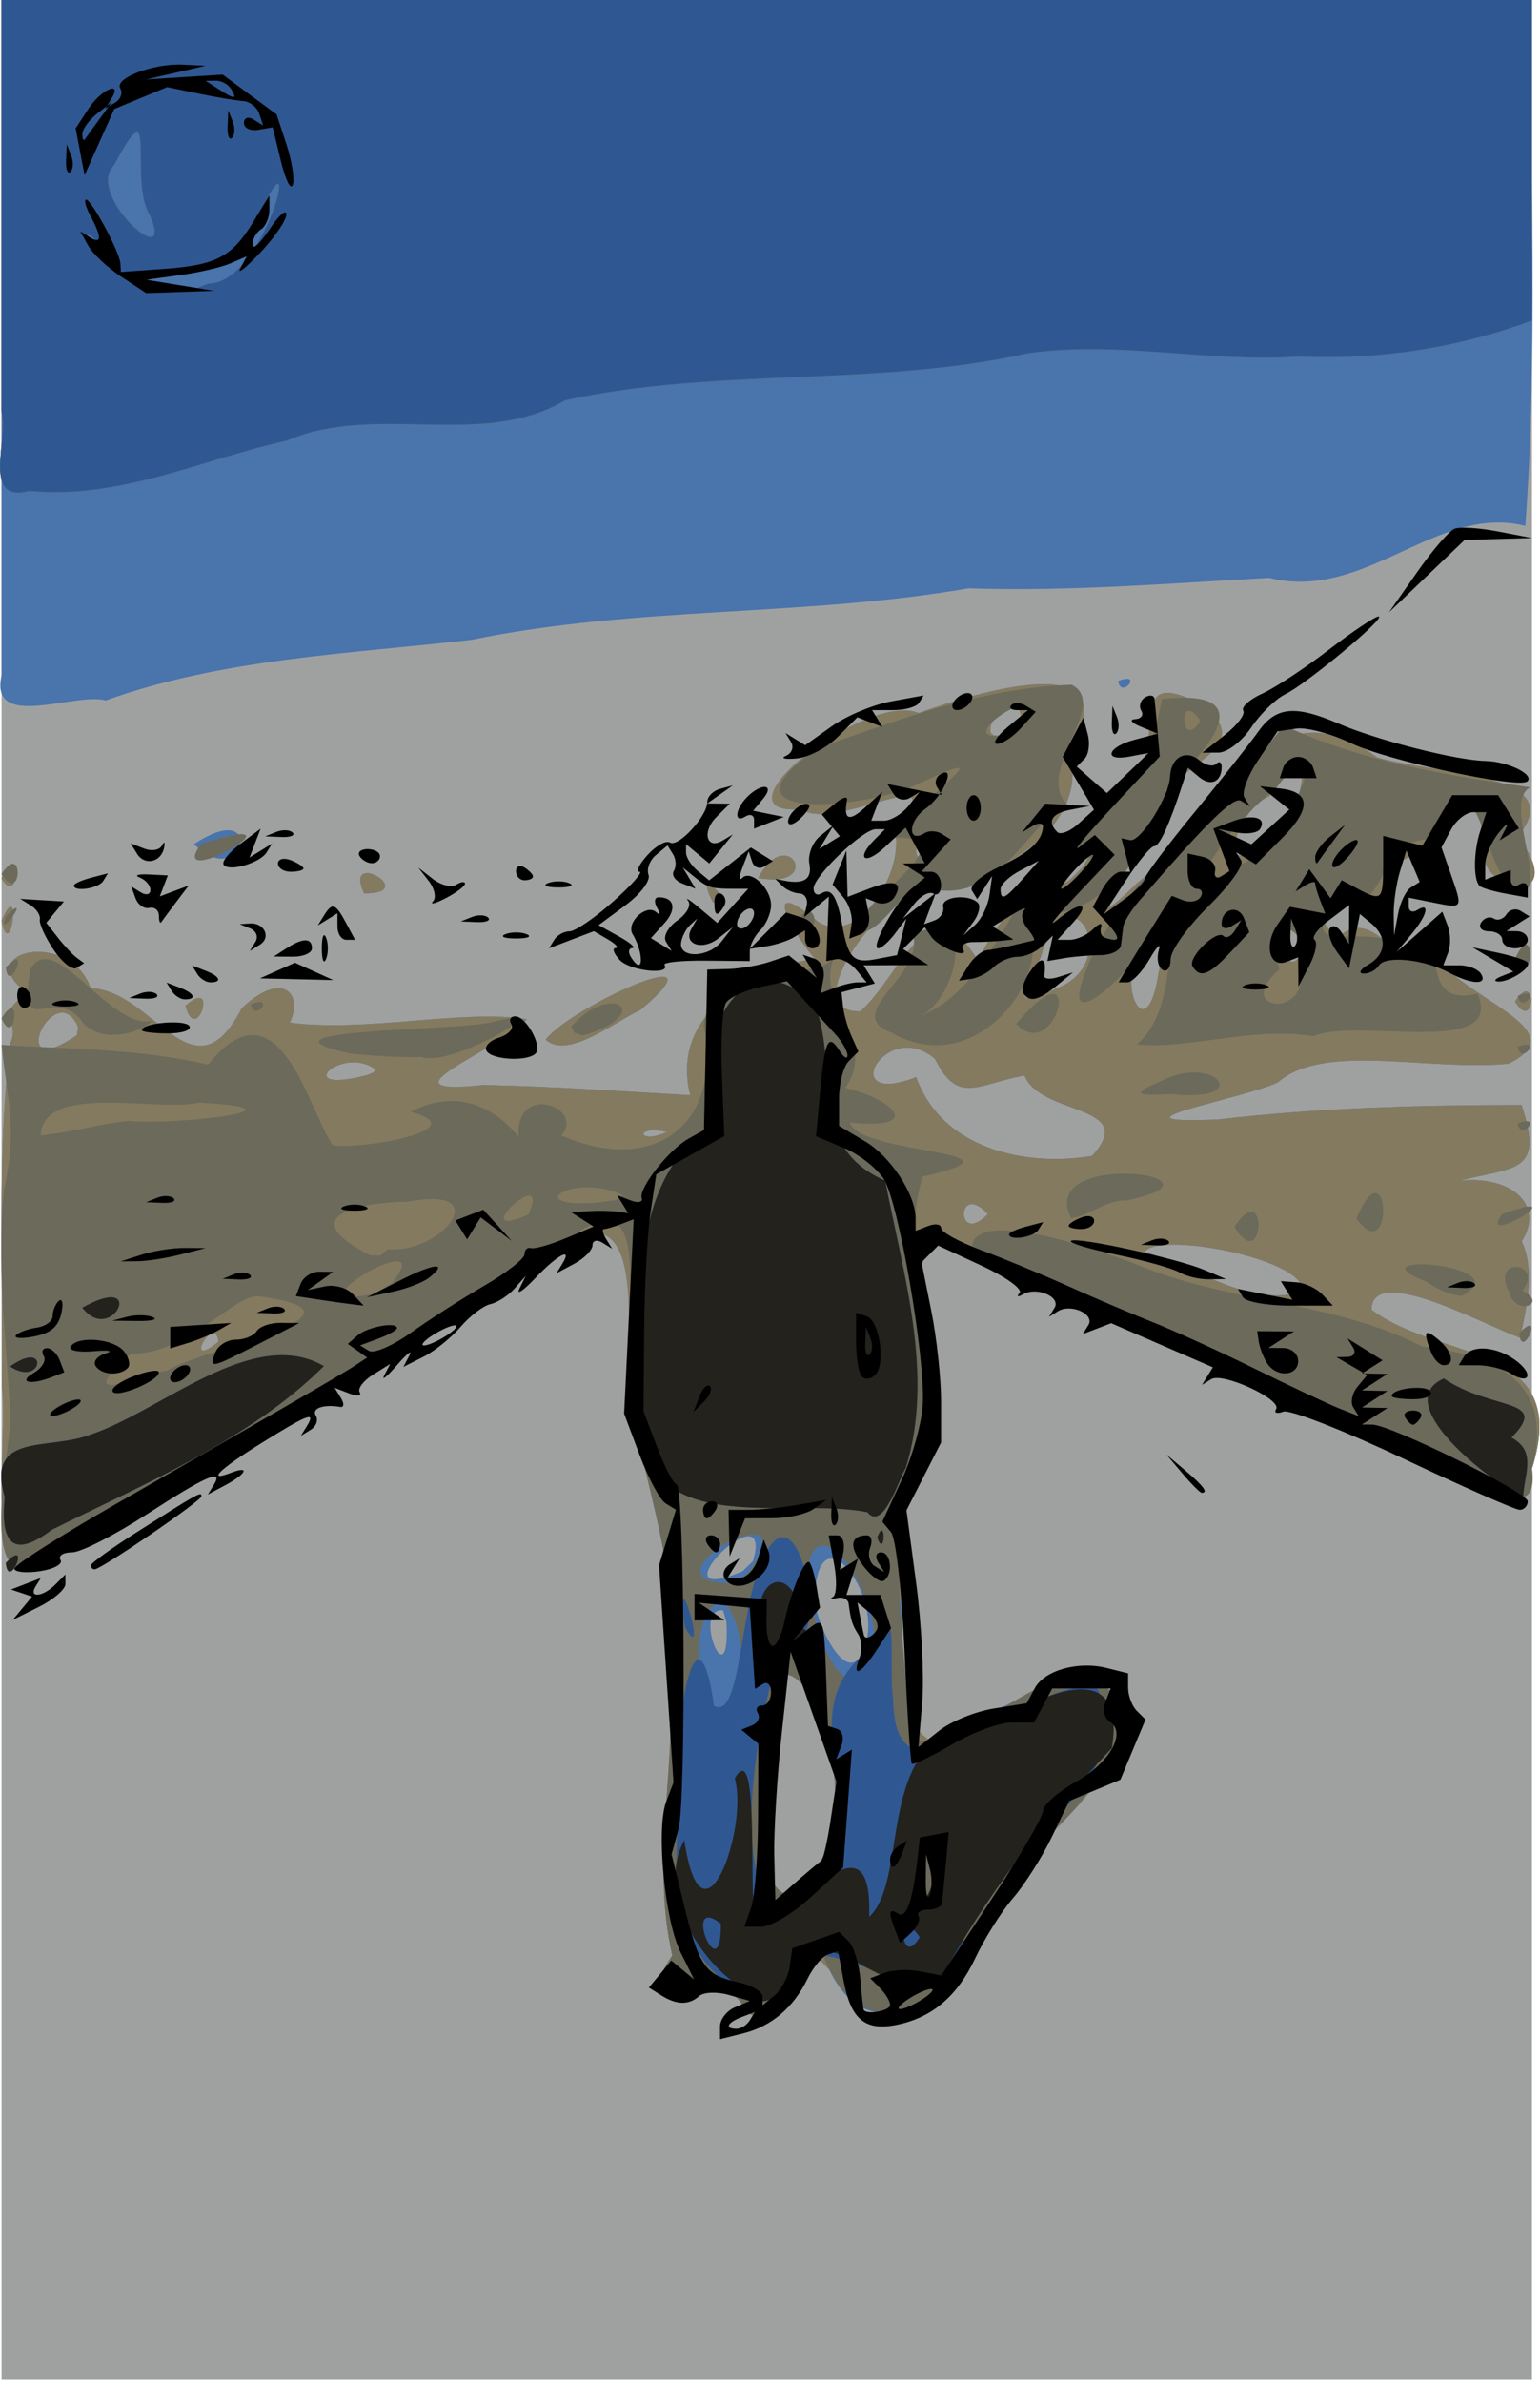 <?xml version="1.0" encoding="utf-8"?>
<!-- Generator: Adobe Illustrator 15.1.0, SVG Export Plug-In . SVG Version: 6.00 Build 0)  -->
<!DOCTYPE svg PUBLIC "-//W3C//DTD SVG 1.1//EN" "http://www.w3.org/Graphics/SVG/1.1/DTD/svg11.dtd">
<svg version="1.1"
	 id="svg2" inkscape:export-filename="/home/chris/src/blog/public/img/logo.svg.png" inkscape:version="0.48.3.1 r9886" xmlns:inkscape="http://www.inkscape.org/namespaces/inkscape" inkscape:export-xdpi="90" xmlns:sodipodi="http://sodipodi.sourceforge.net/DTD/sodipodi-0.dtd" inkscape:export-ydpi="90" sodipodi:docname="logo.svg" xmlns:rdf="http://www.w3.org/1999/02/22-rdf-syntax-ns#" xmlns:svg="http://www.w3.org/2000/svg" xmlns:cc="http://creativecommons.org/ns#" xmlns:dc="http://purl.org/dc/elements/1.1/"
	 xmlns="http://www.w3.org/2000/svg" xmlns:xlink="http://www.w3.org/1999/xlink" x="0px" y="0px" width="65.389px"
	 height="101.117px" viewBox="0 0 65.389 101.117" enable-background="new 0 0 65.389 101.117" xml:space="preserve">
<sodipodi:namedview  bordercolor="#666666" borderopacity="1.0" pagecolor="#ffffff" id="base" inkscape:cy="24.616771" inkscape:window-maximized="1" inkscape:pageopacity="0.0" inkscape:pageshadow="2" inkscape:zoom="1.979899" inkscape:cx="282.75489" inkscape:document-units="px" inkscape:current-layer="layer1" showgrid="true" borderlayer="true" inkscape:showpageshadow="false" inkscape:window-width="1440" inkscape:window-height="867" inkscape:window-x="0" inkscape:window-y="0" fit-margin-top="0" fit-margin-left="0" fit-margin-right="0" fit-margin-bottom="0">
	
		<inkscape:grid  type="xygrid" id="grid2985" empspacing="5" visible="true" enabled="true" originy="-158.883px" snapvisiblegridlinesonly="true" originx="0.073px">
		</inkscape:grid>
</sodipodi:namedview>
<g id="layer1" transform="translate(0.073,-792.362)" inkscape:label="Layer 1" inkscape:groupmode="layer">
	<g id="g3119" transform="matrix(0.361,0,0,0.361,-0.004,506.216)">
		<g id="g3075" transform="translate(-10.006,-10)">
			<path id="path3091_1_" inkscape:connector-curvature="0" fill="#9FA1A1" d="M10,942.362c0-46.666,0-93.335,0-140.001
				c60,0,120.001,0,180.001,0c0,93.335,0,186.667,0,280.001c-60,0-120.001,0-180.001,0"/>
			<path id="path3085" inkscape:connector-curvature="0" fill="#4974AC" d="M97.377,1038.898c-2.044-5.911-13.762,1.328-8.486-6.398
				c-2.569-11.198,0.584-22.434-0.254-33.775c1.209-11.766-3.342-22.296-5.084-33.586c0.452-10.514,1.644-25.008-11.842-13.207
				c-18.004,9.643-34.459,21.885-52.642,31.271c-12.639,10.722-8.053-9.392-9.029-17.65c0.17-13.386-0.622-26.893,0.96-40.192
				c1.387-3.207-2.347-2.693,2.001-5.998c-6.739-4.914,5.054-7.574,7.474-0.562c7.466,0.243,12.055,13.413,17.769,2.366
				c4.84-4.594,7.293-1.631,5.657,1.69c9.048,1.165,20.243-1.598,27.88-0.406c-3.161,3.629-18.221,9.116-5.073,7.729
				c8.107,0.162,16.198,0.744,24.292,1.203c-2.596-10.365,8.724-15.097,14.624-16.063c-3.026-3.618-6.244-9.897,0.376-4.343
				c4.721,3.131,10.438-6.093,9.008-10.933c7.545-8.653-6.896,0.53-11.009-2.277c-10.947,0.798,7.71-13.886,13.851-11.303
				c6.336-2.253,25.2-8.232,17.739,4.454c2.785,9.711-10.249,15.955-18.775,17.044c-4.54,1.658-13.08,13.659-5.798,13.567
				c4.808-4.286,8.031-15.368,13.802-6.017c3.115-5.933,10.471-15.165,17.574-20.652c5.392-4.289-1.009-14.43,8.778-9.394
				c8.15,6.149-7.436,7.336-6.038,15.411c-2.747,3.759-8.986,13.01-1.585,5.571c9.018-6.766,14.897-24.632,28.251-14.765
				c7.372,2.144,22.775,1.717,16.525,9.319c6.977,8.94-6.801,7.155-4.024-1.639c-1.744-6.312-7.269,5.652-11.317,4.732
				c2.32,7.309-12.391,2.915-5.836,8.791c4.721-4.459,7.012,5.914,11.03-0.416c-1.003,6.568,18.516,10.59,9.07,15.214
				c-9.584,0.909-21.758-2.555-27.172,2.226c-4.57,2.015-21.249,4.916-7.028,4.329c12.034-1.406,24.078-1.701,35.736-1.709
				c2.688,8.112-0.773,7.215-7.242,8.899c6.125-0.606,9.959,2.88,7.258,7.134c1.942,4.018-0.073,10.046-0.149,11.339
				c-4.037-1.374-17.447-8.853-17.52-3.305c8.326,6.228,23.653,3.759,18.832,18.813c-0.987,8.561-13.905-4.324-19.984-5.206
				c-16.512-7.634-33.126-15.146-50.019-21.861c-6.182,6.049,4.5,22.063-3.859,30.849c0.032,8.997-1.014,21.701,1.539,28.889
				c7.263-2.263,13.84-8.386,21.114-8.226c10.049,10.679-10.211,17.731-12.409,28.05c-4.259,9.227-14.881,17.669-19.695,4.589
				C103.261,1033.192,101.709,1042.395,97.377,1038.898L97.377,1038.898z M104.703,1023.165c6.923-5.03,1.815-24.746-3.056-23.699
				c-1.625,6.855-4.154,24.243,0.638,25.857l1.092-0.919L104.703,1023.165L104.703,1023.165L104.703,1023.165z M111.823,995.042
				c1.106-5.882-5.984-14.813-6.163-4.367C105.728,993.614,110.2,1002.811,111.823,995.042z M94.865,991.929
				c-3.78-0.335,0.865,10.841,0.395,1.393L94.865,991.929L94.865,991.929z M98.375,986.14c2.626-8.897-12.28,5.914-1.201,1.184
				L98.375,986.14L98.375,986.14z M35.5,960.361C35.192,956.826,31.079,963.933,35.5,960.361z M162.97,954.401
				c0.533-3.748-16.874-7.077-18.545-4.592C150.244,951.413,156.999,956.561,162.97,954.401z M126.001,945.361
				C122.318,941.337,122.164,949.274,126.001,945.361z M138.251,938.525c5.633-6.12-6.068-4.692-7.934-9.448
				c-5.465,0.933-7.802,3.553-10.538-1.971c-5.784-4.927-11.758,5.814-2.198,2.155C120.541,937.538,130.084,939.855,138.251,938.525
				z M88.25,935.699C84.283,934.852,84.897,937.273,88.25,935.699z M53.999,928.362c-3.967-2.95-10.173,2.994-1.101,0.684
				l0.806-0.303L53.999,928.362z M18.999,923.362c-2.683-6.106-8.883,6.915-0.141,0.968L18.999,923.362z M146.001,917.483
				c0.649-4.27,5.273-11.598-0.719-4.34C140.233,916.066,144.403,926.924,146.001,917.483z M133.929,918.898
				c7.98-2.891,2.239-14.186-1.455-4.616C131.685,917.773,127.288,922.007,133.929,918.898z M163.408,912.216
				C156.915,908.954,162.34,921.458,163.408,912.216L163.408,912.216z M132.499,910.361
				C132.191,906.826,128.08,913.933,132.499,910.361z M152.769,905.55C149.816,901.118,149.311,910.607,152.769,905.55z
				 M137.128,904.611C139.965,900.155,131.439,910.331,137.128,904.611z M119,902.362C117.507,899.2,116.744,905.796,119,902.362z
				 M159.192,900.612c5.438-2.975,4.613-14.576-0.1-4.351C155.06,897.821,152.377,907.84,159.192,900.612z M129.927,887.951
				C130.065,879.922,121.674,892.938,129.927,887.951z M73.999,924.844c2.918-3.84,21.709-12.369,11.13-3.467
				C82.345,922.592,76.555,927.283,73.999,924.844z M31.636,920.866C35.649,917.253,32.885,925.737,31.636,920.866z
				 M187.999,920.361C190.693,916.331,190.358,924.255,187.999,920.361z M187.999,915.42
				C190.279,910.188,190.528,918.868,187.999,915.42z M10,910.861C12.406,905.285,11.095,916.161,10,910.861z M93.667,908.695
				C90.979,903.543,97.336,909.871,93.667,908.695z M52.639,907.667C50.1,902.283,59.308,907.689,52.639,907.667z M10,905.92
				C12.287,900.666,12.193,909.568,10,905.92z M99,905.853C102.445,899.279,106.847,907.24,99,905.853z M32.636,901.869
				C41.238,896.158,38.448,907.735,32.636,901.869z M10,843.862c0-13.835,0-27.666,0-41.501c60,0,120.001,0,180.001,0
				c-0.306,20.692,0.752,41.49-0.782,62.099c-10.46-2.626-18.781,8.945-30.119,6.117c-11.777,0.633-23.602,1.628-35.365,1.225
				c-19.308,3.361-39.178,2.077-58.418,6.047c-14.413,1.663-29.367,2.207-43.061,7.139c-3.488-1.036-13.748,3.637-12.255-2.956
				C10,869.308,10,856.585,10,843.862z M141.333,882.694C144.4,881.515,141.658,884.947,141.333,882.694z"/>
			<path id="path3083" inkscape:connector-curvature="0" fill="#847A5F" d="M97.377,1038.898c-2.044-5.911-13.762,1.328-8.486-6.398
				c-2.569-11.198,0.584-22.434-0.254-33.775c1.209-11.766-3.342-22.296-5.084-33.586c0.452-10.514,1.644-25.008-11.842-13.207
				c-18.004,9.643-34.459,21.885-52.642,31.271c-12.639,10.722-8.053-9.392-9.029-17.65c0.17-13.386-0.622-26.893,0.96-40.192
				c1.387-3.207-2.347-2.693,2.001-5.998c-6.739-4.914,5.054-7.574,7.474-0.562c7.466,0.243,12.055,13.413,17.769,2.366
				c4.84-4.594,7.293-1.631,5.657,1.69c9.048,1.165,20.243-1.598,27.88-0.406c-3.161,3.629-18.221,9.116-5.073,7.729
				c8.107,0.162,16.198,0.744,24.292,1.203c-2.596-10.365,8.724-15.097,14.624-16.063c-3.026-3.618-6.244-9.897,0.376-4.343
				c4.721,3.131,10.438-6.093,9.008-10.933c7.545-8.653-6.896,0.53-11.009-2.277c-10.947,0.798,7.71-13.886,13.851-11.303
				c6.336-2.253,25.2-8.232,17.739,4.454c2.785,9.711-10.249,15.955-18.775,17.044c-4.54,1.658-13.08,13.659-5.798,13.567
				c4.808-4.286,8.031-15.368,13.802-6.017c3.115-5.933,10.471-15.165,17.574-20.652c5.392-4.289-1.009-14.43,8.778-9.394
				c8.15,6.149-7.436,7.336-6.038,15.411c-2.747,3.759-8.986,13.01-1.585,5.571c9.018-6.766,14.897-24.632,28.251-14.765
				c7.372,2.144,22.775,1.717,16.525,9.319c6.977,8.94-6.801,7.155-4.024-1.639c-1.744-6.312-7.269,5.652-11.317,4.732
				c2.32,7.309-12.391,2.915-5.836,8.791c4.721-4.459,7.012,5.914,11.03-0.416c-1.003,6.568,18.516,10.59,9.07,15.214
				c-9.584,0.909-21.758-2.555-27.172,2.226c-4.57,2.015-21.249,4.916-7.028,4.329c12.034-1.406,24.078-1.701,35.736-1.709
				c2.688,8.112-0.773,7.215-7.242,8.899c6.125-0.606,9.959,2.88,7.258,7.134c1.942,4.018-0.073,10.046-0.149,11.339
				c-4.037-1.374-17.447-8.853-17.52-3.305c8.326,6.228,23.653,3.759,18.832,18.813c-0.987,8.561-13.905-4.324-19.984-5.206
				c-16.512-7.634-33.126-15.146-50.019-21.861c-6.106,6.003,4.354,21.812-3.864,30.549c0.757,8.321-3.269,24.492,3.167,28.356
				c7.369-1.244,20.803-15.241,22.599-1.076c-5.297,9.538-14.335,17.977-20.124,28.088c-5.33,10.687-11.541,2.904-15.822-1.568
				C103.545,1034.158,100.979,1042.289,97.377,1038.898L97.377,1038.898z M104.703,1023.165c6.923-5.03,1.815-24.746-3.056-23.699
				c-1.625,6.855-4.154,24.243,0.638,25.857l1.092-0.919L104.703,1023.165L104.703,1023.165L104.703,1023.165z M96.963,996.234
				c-1.625-11.533-7.369-1.011-3.77,4.67C94.321,1008.376,97.493,998.2,96.963,996.234z M112.093,997.616
				c2.823-4.21-5.284-18.464-7.161-11.355C103.856,989.198,108.426,1005.967,112.093,997.616z M97.999,987.362
				c7.353-10.652-14.6,1.655-1.631,1.39L97.999,987.362z M35.5,960.361C35.192,956.826,31.079,963.933,35.5,960.361z
				 M162.97,954.401c0.533-3.748-16.874-7.077-18.545-4.592C150.244,951.413,156.999,956.561,162.97,954.401z M126.001,945.361
				C122.318,941.337,122.164,949.274,126.001,945.361z M138.251,938.525c5.633-6.12-6.068-4.692-7.934-9.448
				c-5.465,0.933-7.802,3.553-10.538-1.971c-5.784-4.927-11.758,5.814-2.198,2.155C120.541,937.538,130.084,939.855,138.251,938.525
				z M88.25,935.699C84.283,934.852,84.897,937.273,88.25,935.699z M53.999,928.362c-3.967-2.95-10.173,2.994-1.101,0.684
				l0.806-0.303L53.999,928.362z M18.999,923.362c-2.683-6.106-8.883,6.915-0.141,0.968L18.999,923.362z M146.001,917.483
				c0.649-4.27,5.273-11.598-0.719-4.34C140.233,916.066,144.403,926.924,146.001,917.483z M133.929,918.898
				c7.98-2.891,2.239-14.186-1.455-4.616C131.685,917.773,127.288,922.007,133.929,918.898z M163.408,912.216
				C156.915,908.954,162.34,921.458,163.408,912.216L163.408,912.216z M132.499,910.361
				C132.191,906.826,128.08,913.933,132.499,910.361z M152.769,905.55C149.816,901.118,149.311,910.607,152.769,905.55z
				 M137.128,904.611C139.965,900.155,131.439,910.331,137.128,904.611z M119,902.362C117.507,899.2,116.744,905.796,119,902.362z
				 M159.192,900.612c5.438-2.975,4.613-14.576-0.1-4.351C155.06,897.821,152.377,907.84,159.192,900.612z M129.927,887.951
				C130.065,879.922,121.674,892.938,129.927,887.951z M73.999,924.844c2.918-3.84,21.709-12.369,11.13-3.467
				C82.345,922.592,76.555,927.283,73.999,924.844z M31.636,920.866C35.649,917.253,32.885,925.737,31.636,920.866z
				 M187.999,920.361C190.693,916.331,190.358,924.255,187.999,920.361z M187.999,915.42
				C190.279,910.188,190.528,918.868,187.999,915.42z M10,910.861C12.406,905.285,11.095,916.161,10,910.861z M93.667,908.695
				C90.979,903.543,97.336,909.871,93.667,908.695z M52.639,907.667C50.1,902.283,59.308,907.689,52.639,907.667z M10,905.92
				C12.287,900.666,12.193,909.568,10,905.92z M99,905.853C102.445,899.279,106.847,907.24,99,905.853z M33.48,901.85
				C47.363,897.394,28.942,907.867,33.48,901.85z M10,831.361c0-9.665,0-19.332,0-29c60,0,120.001,0,180.001,0
				c0,12.656,0,25.308,0,37.961c-8.799,3.25-17.969,4.657-27.426,4.229c-10.63,0.744-21.363-1.912-31.869-0.373
				c-17.812,3.994-36.596,1.606-54.443,5.525c-9.74,5.779-22.28,0.243-32.677,4.724c-10.108,2.247-19.638,6.936-30.333,5.928
				c-5.657,1.477-2.401-5.979-3.253-9.319C10,844.479,10,837.921,10,831.361L10,831.361z M34.283,835.99
				c6.89,0.019,11.468-20.003,5.86-7.804c0.27,8.28-22.515,6.249-8.18,8.729L34.283,835.99L34.283,835.99z M22.001,831.92
				C18.253,827.364,21.146,833.897,22.001,831.92z M27.398,827.845c-2.445-3.899,1.049-15.625-4.151-5.8
				C19.683,825.544,30.643,835.12,27.398,827.845z"/>
			<path id="path3081" inkscape:connector-curvature="0" fill="#6B6A5B" d="M97.377,1038.898c-2.044-5.911-13.762,1.328-8.486-6.398
				c-2.542-11.155,0.525-22.353-0.27-33.651c1.344-11.728-3.396-22.115-4.795-33.37c-1.082-7.929,4.024-27.274-8.775-15.752
				c-19.654,11.025-38.278,23.735-58.059,34.557c-10.93,10.43-5.819-12.291-5.992-14.424c0.087-4.903-1.804-17.91-0.684-27.456
				c1.536-7.299,0.452-9.694-0.316-16.934c8.104,0.495,16.498,0.484,24.292,2.323c8.291-10.308,11.725,5.157,14.651,9.467
				c3.883,0.527,16.896-1.915,9.167-3.924c6.009-3.102,10.373,0.103,12.702,2.915c-0.411-6.449,7.923-3.432,5.022-0.135
				c10.855,4.749,19.059-1.257,16.744-12.945c1.268-9.227,14.305-4.029,15.652-8.705c-3.232,6.33,5.124,10.06,1.009,16.063
				c5.711,1.317,9.34,4.968,0.541,4.062c1.087,3.875,22.547,3.223,8.58,6.341c-3.196,9.654,3.099,21.066,0.276,31.477
				c-5.371,10.687-2.071,23.072-1.906,34.535c7.929,2.534,16.704-12.117,24.019-5.273c3.697,12.034-13.267,17.845-16.347,29.059
				c-4.243,9.546-13.816,12.312-17.75,1.763C103.261,1033.195,101.709,1042.395,97.377,1038.898L97.377,1038.898z M104.703,1023.165
				c6.923-5.03,1.815-24.746-3.056-23.699c-1.625,6.855-4.154,24.243,0.638,25.857l1.092-0.919L104.703,1023.165L104.703,1023.165
				L104.703,1023.165z M96.963,996.234c-1.625-11.533-7.369-1.011-3.77,4.67C94.321,1008.376,97.493,998.2,96.963,996.234z
				 M112.093,997.616c2.823-4.21-5.284-18.464-7.161-11.355C103.856,989.198,108.426,1005.967,112.093,997.616z M97.999,987.362
				c7.353-10.652-14.6,1.655-1.631,1.39L97.999,987.362z M29.499,963.741c3.937-2.537,26.03-6.671,10.738-8.724
				c-2.956-0.235-8.253,6.806-15.081,6.774C17.736,968.479,26.968,963.992,29.499,963.741L29.499,963.741z M55.887,953.481
				c6.052-7.345-13.037,3.551-2.123,1.249L55.887,953.481L55.887,953.481z M55.422,949.487c6.368,0.584,12.812-7.583,2.339-5.587
				c-6.147,0.097-13.356,1.787-4.392,6.303l1.176,0.03L55.422,949.487L55.422,949.487z M71.971,945.401
				C74.843,939.017,64.218,948.852,71.971,945.401z M82.994,943.111c-5.844-2.75-12.269,1.725-2.512,0.865
				C81.23,943.7,82.523,943.995,82.994,943.111z M24.929,934.403c5.043,0.552,22.607-1.385,8.288-2.15
				c-5.076,1.149-18.242-2.393-18.634,3.851C18.066,935.791,21.444,934.758,24.929,934.403z M180.001,974.92
				c-18.137-9.327-36.98-17.309-55.825-25.027c-1.068-5.952,15.495-0.192,20.346,1.793c10.608,4.17,22.347,3.983,32.593,9.246
				c8.578,0.995,15.609,4.054,12.885,14.275C191.023,982.919,182.843,975.629,180.001,974.92z M188.5,959.36
				C191.566,956.148,188.816,962.808,188.5,959.36z M187.299,954.468c-2.158-4.3,4.197-3.388,1.579-0.105
				C192.029,955.912,187.989,957.47,187.299,954.468z M177.499,953.265c-9.154-3.567,11.341-1.99,4.278,1.706
				C180.195,954.869,178.794,954.098,177.499,953.265z M155,946.862C159.038,940.818,158.535,952.703,155,946.862z M169.354,945.88
				C173.24,936.742,173.867,951.986,169.354,945.88z M135.79,945.818c-4.124-8.261,20.417-4.911,6.512-2.066
				C139.941,943.627,137.794,945.691,135.79,945.818z M186.499,945.361C195.877,941.972,183.3,949.547,186.499,945.361z
				 M188.332,934.695C191.399,933.516,188.659,936.948,188.332,934.695z M146.315,929.755c6.422-3.364,11.157,2.564,1.184,1.495
				C144.424,931.388,142.055,931.518,146.315,929.755z M51,926.486c-12.958-2.864,12.172-2.674,16.498-3.64
				c9.281-2.561-5.076,5.441-8.072,4.037C56.612,926.975,53.799,926.748,51,926.486z M143.532,925.412
				c4.413-3.737,3.51-11.698,4.638-16.049c-2.585,4.722-16.133,19.081-9.697,5.206c5.276-10.425,15.379-17.374,22.315-26.663
				c9.137,4.27,19.294,5.922,29.016,7.285c-3.518,1.742,2.991,13.488-1.852,12.155c-4.454-3.507-3.607-17.347-9.951-6.057
				c-6.55,0.081-4.713,9.232-11.303,7.488c-5.06,7.453,6.225,0.965,8.215,6.379c6.382-5.065,0.684,6.225,8.67,4.292
				c3.359,7.618-14.308,2.726-19.278,5C157.226,923.268,149.624,926.031,143.532,925.412z M162.805,918.111
				c2.807-5.633-4.746-10.008-2.52-1.533C155.246,921.031,162.223,922.218,162.805,918.111z M155.328,904.373
				c5.941-1.436,12.418-19.229,4.508-9.013c-3.956,2.975-8.648,9.121-9.083,11.804C152.41,906.467,153.821,905.333,155.328,904.373
				L155.328,904.373z M188.332,925.696C191.399,924.517,188.659,927.948,188.332,925.696z M114.749,924.063
				c-6.114-2.236,3.81-6.693,2.45-11.501c7.707-4.056,5.257,7.426,0.925,9.486c9.1-3.607,10.914-16.985,19.935-22.474
				c6.152-3.897,7.547-10.5,8.424-14.746c11.712-1.325,5.714,5.795,0.606,10.373c-1.833,8.134-9.002,16.571-16.59,14.594
				C134.37,917.259,124.678,929.747,114.749,924.063z M136.799,906.161c5.111-6.947-6.742,1.347-1.082,0.849L136.799,906.161z
				 M151.001,887.362C148.308,883.332,148.643,891.255,151.001,887.362z M19.243,922.4c-3.497-3.824-7.101,2.685-5.906-5.665
				c2.596-5.408,9.557,7.247,14.427,5.882C25.7,924.56,20.916,925.182,19.243,922.4z M77.001,923.338
				c4.678-5.403,10.095-1.579,1.387,1.025l-0.982-0.303L77.001,923.338z M129.332,923.019
				C137.675,913.019,134.165,927.97,129.332,923.019z M10,922.362C12.396,918.368,11.595,926.08,10,922.362z M39.335,920.696
				C42.398,919.517,39.659,922.948,39.335,920.696z M188.332,919.695C191.399,918.516,188.659,921.948,188.332,919.695z
				 M10.5,916.361C13.566,913.146,10.816,919.806,10.5,916.361z M187.999,915.42C190.279,910.188,190.528,918.868,187.999,915.42z
				 M110,911.986c1.95-3.916,13.702-11.055,5-10.882c2.369-4.37,14.384-11.798,2.526-6.174c-5.992,2.793-24.511,4.494-11.393-4.4
				c8.191-2.777,18.61-7.023,29.73-7.393c4.575,2.304-4.489,10.23-0.53,14.035c-5.076,2.566-8.242,12.593-17.245,9.635
				C115.33,907.681,112.977,913.449,110,911.986z M129.419,888.754C135.26,880.463,118.913,891.337,129.419,888.754z M10.5,910.361
				C13.907,906.961,9.337,913.627,10.5,910.361z M104,910.304C106.033,908.108,106.263,913.649,104,910.304z M10,905.361
				C12.693,901.331,12.358,909.255,10,905.361z M33.48,901.85C47.363,897.394,28.942,907.867,33.48,901.85z M10,831.361
				c0-9.665,0-19.332,0-29c60,0,120.001,0,180.001,0c0,12.656,0,25.308,0,37.961c-8.799,3.25-17.969,4.657-27.426,4.229
				c-10.63,0.744-21.363-1.912-31.869-0.373c-17.812,3.994-36.596,1.606-54.443,5.525c-9.74,5.779-22.28,0.243-32.677,4.724
				c-10.108,2.247-19.638,6.936-30.333,5.928c-5.657,1.477-2.401-5.979-3.253-9.319C10,844.479,10,837.921,10,831.361L10,831.361z
				 M34.283,835.99c6.89,0.019,11.468-20.003,5.86-7.804c0.27,8.28-22.515,6.249-8.18,8.729L34.283,835.99L34.283,835.99z
				 M22.001,831.92C18.253,827.364,21.146,833.897,22.001,831.92z M27.398,827.845c-2.445-3.899,1.049-15.625-4.151-5.8
				C19.683,825.544,30.643,835.12,27.398,827.845z"/>
			<path id="path3079" inkscape:connector-curvature="0" fill="#2F5893" d="M98.464,1037.303
				c-11.815-4.359-8.786-18.594-8.534-28.562c-0.508-6.122,2.115-17.964,3.862-5.579c3.697,1.961,2.769-15.481,7.199-19.457
				c3.71-3.099,6.552,14.454,0.541,13.08c-2.726,8.594-5.7,25.346-0.411,30.611c3.878-3.221,10.005-5.706,7.626-11.712
				c-1.011-8.345-3.25-15.084,4.264-19.678c2.491-7.171,1.314,3.659,1.85,6.247c0.138,15.625,16.631-3.459,24.027-1.114
				c5.657,11.736-12.848,18.383-15.736,29.459c-3.932,13.878-18.429-7.071-22.664,7.017l-1.149,0.324L98.464,1037.303
				L98.464,1037.303L98.464,1037.303z M120,1022.303C117.629,1012.708,117.953,1033.536,120,1022.303L120,1022.303z M90.373,993.895
				C88.997,984.309,93.334,999.163,90.373,993.895z M10.5,986.361C13.566,983.146,10.816,989.807,10.5,986.361z M10.376,978.646
				c-2.247-7.701,5.127-5.457,10.076-7.363c8.361-2.78,19.127-12.864,27.456-8.061c-8.672,8.616-20.987,13.789-32.004,19.238
				C10.987,986.197,9.886,983.492,10.376,978.646z M112.999,983.363C114.065,980.604,113.913,986.037,112.999,983.363z
				 M111.836,980.399c-9.665-1.958-27.807,3.837-26.739-12.772c0.249-11.293-1.874-25.173,8.226-32.715
				c-2.385-7.939,2.777-23.118,12.28-14.31c3.061,7.764-1.011,16.771,8.323,20.83c2.082,10.844,5.836,22.821,2.423,33.762
				C115.698,976.086,113.737,982.754,111.836,980.399L111.836,980.399z M187.964,978.111c-3.81-2.112-14.557-10.665-8.329-13.429
				c5.665,3.856,12.596,2.244,7.95,6.947c3.359,1.777,1.103,4.932,1.414,7.707l-0.698-0.27L187.964,978.111L187.964,978.111z
				 M11,963.273C15.649,959.928,14.854,965.793,11,963.273z M19.499,956.361C27.209,952.048,23.009,960.88,19.499,956.361z
				 M10,831.361c0-9.665,0-19.332,0-29c60,0,120.001,0,180.001,0c0,12.656,0,25.308,0,37.961c-8.799,3.25-17.969,4.657-27.426,4.229
				c-10.63,0.744-21.363-1.912-31.869-0.373c-17.812,3.994-36.596,1.606-54.443,5.525c-9.74,5.779-22.28,0.243-32.677,4.724
				c-10.108,2.247-19.638,6.936-30.333,5.928c-5.657,1.477-2.401-5.979-3.253-9.319C10,844.479,10,837.921,10,831.361L10,831.361z
				 M34.283,835.99c6.89,0.019,11.468-20.003,5.86-7.804c0.27,8.28-22.515,6.249-8.18,8.729L34.283,835.99L34.283,835.99z
				 M22.001,831.92C18.253,827.364,21.146,833.897,22.001,831.92z M27.398,827.845c-2.445-3.899,1.049-15.625-4.151-5.8
				C19.683,825.544,30.643,835.12,27.398,827.845z"/>
			<path id="path3077" inkscape:connector-curvature="0" fill="#23221D" d="M98.278,1037.07c-6.065-3.207-11.36-11.904-7.977-18.121
				c2.082,14.021,7.591-1.393,5.933-7.269c2.796-4.854,1.766,11.798,2.255,15.162c3.945,3.253,13.986-12.761,13.561,1.114
				c5.087-4.708,0.07-22.921,14.505-22.577c5.273-3.294,15.876-8.602,14.029,2.75c-7.718,8.142-15.011,17.569-20.243,27.404
				c-7.942,2.899-13.54-10.003-18.578,0.93C101.195,1037.508,99.048,1038.72,98.278,1037.07L98.278,1037.07z M94.6,1028.76
				C89.854,1025.139,94.695,1036.948,94.6,1028.76z M117.999,1030.361C115.308,1026.332,115.644,1034.255,117.999,1030.361z
				 M120,1022.219C116.85,1013.257,117.147,1033.695,120,1022.219L120,1022.219z M99,994.055c-0.452-7.336,5.011-7.15,5-0.192
				C108.029,996.059,95.149,999.974,99,994.055z M10.5,986.361C13.566,983.146,10.816,989.807,10.5,986.361z M10.376,978.646
				c-2.247-7.701,5.127-5.457,10.076-7.363c8.361-2.78,19.127-12.864,27.456-8.061c-8.672,8.616-20.987,13.789-32.004,19.238
				C10.987,986.197,9.886,983.492,10.376,978.646z M112.999,983.363C114.065,980.604,113.913,986.037,112.999,983.363z
				 M111.836,980.399c-9.665-1.958-27.807,3.837-26.739-12.772c0.249-11.293-1.874-25.173,8.226-32.715
				c-2.385-7.939,2.777-23.118,12.28-14.31c3.061,7.764-1.011,16.771,8.323,20.83c2.082,10.844,5.836,22.821,2.423,33.762
				C115.698,976.086,113.737,982.754,111.836,980.399L111.836,980.399z M187.964,978.111c-3.81-2.112-14.557-10.665-8.329-13.429
				c5.665,3.856,12.596,2.244,7.95,6.947c3.359,1.777,1.103,4.932,1.414,7.707l-0.698-0.27L187.964,978.111L187.964,978.111z
				 M11,963.273C15.649,959.928,14.854,965.793,11,963.273z M19.499,956.361C27.209,952.048,23.009,960.88,19.499,956.361z"/>
		</g>
		
			<path id="path3117" inkscape:connector-curvature="0" sodipodi:nodetypes="cccccccccccscccccsscccccccccccssccscssccsscsccccccccsscccccscccsccccscscssscsccccsccccscsccccscccccsscsccsscccccssccssscccccccscsccccsccscccccssccccssssccccccccscscccccscccccccsscccccccccccccsscsccscscsscccssscscccscsscccscsccscscscssssscssscsccsssccscccsssscscccccsccccccscccccccccccsscsscssccssssscccccccccccccccccccccccccccccsccccccccccccccccscccsccccsscccccccsccccccccscsccccccccccsccccsccsccccccccccccscccssscsscssccsscccsscscscscccccccccsccccscccssccccccccccccccccccscccccccccccccccscccccccscccccccccsccccccccsccscccccccscccscccccccccccccccsscccsscccccccssccccccccccccsccccssccccccccccsccccscccscscsccccscccscccccccccccccccscscccccccsscsscssccccscccccssccsccccsscssscscscccccccsccsccccccccccccccccccccscccccccccccssccccccscccccccccscsccccccccccscccssscsccsccsccccscccccscccccccccccsccccscsscccccccscsccccsccccscscscccccccccccccccccccccccsccccccccccccccccccccccsccccscccsccscccscscsscscsscccccsccssccsscssscccscsccccccccssccscccccsccccsscssscccscccccccccssccccsscscccsccsscccccccccccccssccccccccccccsccccscscscscsscsscssscccsccscsccsscccscccccssscccccscccsccsscscssccscssscccccccsscsscccccccsscccsccccccsscccccsscccccsccccsscccscccccccscccsscccccsscccscccccscscscccsscsssccssssssssscccccscssccscccscccccccccccccscsccscccsscccccccscccscccsscsscccccsscsscscccccscccscccscccsccscccccccccsccscccscsccccccccssccsssccsssscssssssssccscscscccscsscccccscscccscscscccccccccccccsscsccccccssccccsscssccccccscscsccccsscccsssssscscccccscccsccccssccscscssccsccccccccscsccccscccccccssccsscccccccssccscsccscccsccccccccccscccc" d="
			M84.5,1030.832c0-0.825,0.787-1.836,1.75-2.244l1.75-0.746l-2.499-0.711c-1.376-0.389-2.929-0.327-3.451,0.138
			c-1.214,1.084-2.674,1.055-4.486-0.092l-1.436-0.906l1.32-1.59l1.317-1.587l1.341,1.111l1.341,1.114l-1.595-3.202
			c-1.879-3.767-2.899-14.54-1.677-17.729l0.852-2.226l-0.849-12.775l-0.852-12.772l0.995-3.253l0.992-3.25l-1.209-0.749
			c-0.665-0.411-2.039-2.953-3.048-5.649l-1.839-4.903l0.562-11.425l0.562-11.422l-1.504,0.576
			c-0.827,0.316-1.717,0.576-1.979,0.576s-0.157,0.519,0.235,1.155l0.714,1.155l-1.155-0.714c-0.635-0.392-1.155-0.251-1.155,0.311
			c0,0.562-0.955,1.533-2.12,2.158l-2.12,1.136l0.679-1.101c1.268-2.05-0.522-1.111-3.15,1.65c-1.439,1.514-2.282,2.077-1.877,1.252
			l0.738-1.501l-1.328,1.501c-0.733,0.825-2.004,1.644-2.826,1.823c-0.822,0.176-2.396,1.371-3.497,2.656
			c-1.101,1.282-3.067,2.869-4.37,3.526l-2.372,1.195l0.708-1.349c0.389-0.744-0.27-0.227-1.466,1.149
			c-1.195,1.374-1.863,1.904-1.482,1.176l0.69-1.325l-2.039,1.274c-1.122,0.703-1.82,1.631-1.552,2.063
			c0.268,0.433-0.287,0.492-1.23,0.13l-1.714-0.657l0.738,1.193c0.406,0.657,0.368,1.13-0.087,1.052
			c-1.974-0.341-3.396,0.168-2.866,1.025c0.316,0.514,0.049,1.257-0.595,1.655l-1.171,0.725l0.714-1.155
			c1.092-1.774,0.157-1.422-5.338,1.993c-4.965,3.088-6.547,4.632-3.567,3.491c2.239-0.86,1.809,0.124-0.622,1.425l-2.12,1.136
			l0.679-1.101c1.249-2.023-0.884-1.093-7.85,3.421c-3.805,2.464-7.766,4.481-8.81,4.481c-1.041,0-1.647,0.398-1.347,0.887
			c0.303,0.487-0.795,1.084-2.442,1.328c-1.644,0.241-2.988,0.1-2.988-0.311c0-0.411,5.287-3.778,11.75-7.477
			c20.233-11.587,26.701-15.33,28.251-16.344l1.498-0.982l-1.138-0.8l-1.138-0.803l1.138-0.998c1.141-1.003,4.64-1.65,4.64-0.857
			c0,0.23-0.979,0.782-2.171,1.225l-2.171,0.803l1.047,0.646c0.576,0.354,2.791-0.603,4.922-2.125
			c2.131-1.525,6.011-4.01,8.624-5.525s4.751-3.183,4.751-3.71s0.338-0.852,0.749-0.719c0.414,0.13,2.242-0.387,4.067-1.149
			l3.318-1.387l-1.317-0.836l-1.317-0.836l1.998-0.135c1.101-0.073,2.607-0.049,3.35,0.051l1.349,0.187l-0.652-1.055l-0.652-1.057
			l1.593,0.611c0.876,0.338,1.463,0.211,1.303-0.279c-0.381-1.163,3.196-5.695,5.514-6.988l1.806-1.009l0.195-9.429l0.192-9.43
			l2.501-0.07c1.374-0.041,3.534-0.414,4.797-0.833l2.299-0.76l1.644,1.33l1.644,1.333l-0.833-1.379l-0.83-1.379l1.39,0.481
			c0.763,0.268,1.241,1.287,1.063,2.266l-0.325,1.782l1.658-0.635c0.911-0.349,2.125-0.635,2.696-0.635h1.041l-1.217-1.468
			c-0.671-0.806-1.739-1.368-2.374-1.249l-1.155,0.219l0.151-3.791l0.151-3.791l-1.458,1.211l-1.458,1.209l0.308-1.374
			c0.168-0.757-0.219-1.395-0.863-1.42c-0.641-0.024-1.541-0.422-1.998-0.879l-0.833-0.833l1.001,0.2
			c2.374,0.481,3.359-0.162,3.01-1.969c-0.203-1.065,0.36-2.528,1.252-3.25l1.62-1.314l-0.846,1.404l-0.846,1.406l1.203-0.744
			l1.203-0.744l-1.06-1.279l-1.063-1.279l1.571-1.301c0.863-0.717,1.49-0.89,1.393-0.384c-0.438,2.312,0.219,2.588,2.104,0.882
			l2.044-1.85l-0.649,1.693l-0.652,1.696h1.485c0.817,0,2.104-0.763,2.858-1.693l1.371-1.693l-1.179,0.708
			c-0.652,0.389-1.509,0.181-1.906-0.462l-0.725-1.174l3.204,0.641l3.207,0.641l-0.568-0.914c-0.311-0.506-0.149-1.176,0.362-1.49
			c1.982-1.225,0.357,2.569-1.725,4.027c-2.052,1.439-2.15,4.132-0.1,2.866c0.511-0.316,1.409-0.281,1.996,0.081l1.065,0.66
			l-1.72,1.901l-1.72,1.901h1.155c0.635,0,1.155,0.7,1.155,1.558s-0.4,1.312-0.887,1.011c-0.487-0.303-1.501,0.235-2.25,1.19
			l-1.363,1.739l1.936-1.498l1.936-1.501l-0.687,1.833l-0.687,1.833l1.249-0.457c0.69-0.254,1.138-0.965,1.001-1.585
			c-0.265-1.201,2.972-1.571,4.075-0.468c0.362,0.362,0.122,1.374-0.535,2.25l-1.193,1.593l1.387-1.236
			c0.765-0.681,1.531-2.255,1.706-3.502l0.316-2.263l-0.879,1.357l-0.879,1.358l-0.614-0.998c-0.341-0.549,1.065-1.787,3.123-2.753
			c3.648-1.714,5.195-3.129,5.227-4.773c0.008-0.443-0.549-0.471-1.236-0.057L120,890.501l1.371-1.693l1.374-1.693l2.628,0.138
			l2.626,0.135l-2.25,0.433c-2.258,0.435-2.829,1.385-1.582,2.631c0.37,0.368,1.49-0.073,2.493-0.982l1.82-1.65l-1.839-3.102
			l-1.842-3.104l1.22-2.304l1.22-2.304l0.514,1.971c0.284,1.082,0.105,2.377-0.392,2.877l-0.909,0.906l1.774,1.555l1.774,1.555
			l2.461-2.361l2.461-2.361l-2.212,0.425c-3.196,0.617-2.723-1.106,0.541-1.966l2.75-0.722L134,878.073
			c-1.101-0.449-1.412-0.849-0.692-0.887c0.722-0.038,1.052-0.489,0.736-1.001c-0.316-0.511-0.119-1.214,0.441-1.56
			c0.56-0.343,1.06-0.262,1.114,0.181c0.057,0.446,0.216,2.147,0.36,3.783l0.257,2.975l-5.608,6.003
			c-3.083,3.305-4.8,5.381-3.813,4.619l1.79-1.385l1.163,1.16l1.163,1.163l-4.454,4.716c-2.45,2.596-3.521,3.943-2.377,2.996
			c2.85-2.358,4.14-2.171,1.923,0.279l-1.812,2.001h1.455c0.8,0,2.028-0.562,2.729-1.249c0.698-0.69,1.125-0.8,0.949-0.251
			c-0.178,0.549,0.016,1.111,0.427,1.249c1.839,0.614,1.936,0.114,0.327-1.666l-1.736-1.917l1.114-2.082
			c0.614-1.147,1.604-2.085,2.199-2.085h1.082l-0.517-1.966l-0.514-1.966l1.019,0.216c1.225,0.26,4.6-5.103,4.703-7.474
			c0.097-2.263,1.858-3.234,3.459-1.904c0.714,0.592,1.595,0.781,1.958,0.419c0.36-0.362,0.657-0.208,0.657,0.343
			c0,1.763-1.276,2.347-2.647,1.211l-1.328-1.103l-0.606,1.86c-1.585,4.87-2.723,7.363-3.364,7.363
			c-0.384,0-1.879,1.801-3.321,4.005l-2.623,4.005l2.412-1.755c1.328-0.965,2.428-2.074,2.445-2.464
			c0.019-0.389,2.62-3.859,5.782-7.712c3.164-3.851,6.558-8.145,7.547-9.54c2.085-2.945,4.313-3.167,9.486-0.936
			c4.513,1.947,13.797,4.308,17.217,4.375c2.628,0.054,5.779,1.574,4.962,2.393c-0.925,0.922-16.501-2.434-20.711-4.462
			c-2.336-1.128-5.246-1.906-6.466-1.731l-2.217,0.322l-2.266,3.372c-1.249,1.855-1.982,3.837-1.631,4.405l0.638,1.03l-1.033-0.638
			c-0.887-0.546-3.983,2.496-12.028,11.812c-0.941,1.09-1.763,2.439-1.828,2.999c-0.065,0.56-0.184,1.533-0.268,2.163
			c-0.084,0.63-1.166,1.152-2.404,1.16c-1.236,0.008-3.15,0.168-4.248,0.354l-2.001,0.341l0.322-1.498l0.322-1.501l-1.271,1.249
			c-0.7,0.687-1.993,1.249-2.872,1.249c-0.882,0-2.136,0.535-2.791,1.19s-1.847,1.287-2.647,1.406l-1.46,0.214l1.087-1.739
			c0.595-0.955,1.585-1.785,2.198-1.844c0.611-0.059,2.012-0.324,3.113-0.589s2.166-0.516,2.372-0.56
			c0.206-0.043-0.127-0.681-0.741-1.42c-0.611-0.735-0.779-1.695-0.373-2.131c0.408-0.433-0.251-0.181-1.468,0.56l-2.209,1.347
			l1.209,0.768l1.211,0.768l-1.501,0.154c-0.825,0.084-2.277,0.149-3.226,0.146c-0.952-0.003-1.49,0.381-1.198,0.852
			c0.765,1.239-2.939-0.268-3.783-1.539l-0.708-1.065l-1.284,1.285l-1.282,1.282l1.49,0.944l1.493,0.944l-3.81,0.014l-3.807,0.016
			l0.66,1.068l0.66,1.068l-1.961,0.511l-1.961,0.514l0.181,1.668c0.097,0.919,0.544,2.488,0.992,3.488l0.811,1.817l-1.133,1.133
			c-0.622,0.622-1.133,2.591-1.133,4.375v3.242l3.048,1.801c3.015,1.782,5.952,6.26,5.952,9.075v1.452l1.501-0.576
			c0.825-0.316,1.501-0.2,1.501,0.257c0,0.46,2.136,1.631,4.749,2.601c2.612,0.974,7.226,2.883,10.252,4.243
			c3.023,1.363,7.523,3.277,10,4.256c2.474,0.982,7.875,3.445,11.998,5.476c4.127,2.031,8.54,4.105,9.808,4.608l2.307,0.914
			l-0.644-1.041c-0.354-0.571-0.13-1.658,0.498-2.415l1.144-1.376l-1.806-1.049l-1.806-1.052l1.309-0.03
			c0.722-0.016,1.011-0.514,0.646-1.103l-0.663-1.074l2.063,1.29l2.066,1.29l-1.211,0.768L160,954.084l1.498,0.032l1.501,0.03
			l-1.501,0.971L160,956.086l1.498,0.032l1.501,0.03l-1.501,0.971L160,958.087l1.498,0.032l1.501,0.03l-1.501,0.968L160,960.088
			l1.23,0.016c2.174,0.024,18.269,7.958,18.269,9.005c0,0.554-0.425,1.009-0.944,1.009s-6.685-2.712-13.702-6.03
			c-7.017-3.315-13.364-5.795-14.108-5.511c-0.744,0.287-1.122,0.149-0.841-0.306c0.698-1.13-6.282-4.348-7.628-3.515l-1.087,0.671
			l0.638-1.03l0.635-1.03l-5.979-2.593l-5.979-2.593l-1.668,0.638l-1.666,0.641l0.657-1.065c0.787-1.271-2.055-2.561-3.575-1.622
			l-1.063,0.657l0.649-1.049c0.79-1.279-2.069-2.526-3.68-1.604c-0.638,0.365-0.833,0.3-0.43-0.143
			c0.4-0.443-1.587-1.879-4.419-3.191l-5.149-2.385l-0.979,0.979l-0.982,0.982l1.149,5.719c0.633,3.145,1.149,7.91,1.149,10.59
			v4.873l-2.034,3.986l-2.036,3.989l1.147,8.61c0.63,4.738,0.949,10.998,0.708,13.91l-0.441,5.3l2.477-1.95
			c1.363-1.071,4.227-2.228,6.363-2.572l3.886-0.619l0.938-1.752c1.138-2.128,5.097-3.242,8.491-2.393l2.499,0.627v1.693
			c0,0.93,0.46,2.153,1.022,2.715l1.025,1.022l-1.479,3.537l-1.476,3.537l-3.007,1.247l-3.007,1.244l-2.071,4.278
			c-1.138,2.35-3.18,5.565-4.54,7.144c-1.36,1.577-3.367,4.768-4.459,7.088c-2.144,4.551-5.208,7.085-9.505,7.866
			c-3.486,0.63-5.13-0.8-5.955-5.187l-0.66-3.529l-1.193,0.389c-0.657,0.211-1.741,1.506-2.409,2.877
			c-1.647,3.372-4.235,5.568-7.534,6.393l-2.75,0.687v-1.501V1030.832z M87.993,1030.129l0.611-0.99l-1.552,0.595
			c-1.733,0.665-2.05,1.382-0.611,1.382C86.958,1031.116,87.658,1030.672,87.993,1030.129L87.993,1030.129z M104.5,1028.317
			c0-0.441-0.525-1.325-1.168-1.969l-1.165-1.165l1.682-0.646c0.928-0.357,2.81-0.433,4.181-0.17l2.499,0.479l5.984-9.073
			c3.294-4.989,5.987-9.624,5.987-10.3c0-0.676,1.766-2.217,3.921-3.432c3.964-2.226,5.93-5.779,3.897-7.036
			c-0.608-0.379-0.833-1.406-0.495-2.288l0.617-1.601h-3.434h-3.434l-1.071,2.001l-1.068,2.001h-2.628
			c-1.444,0-4.613,1.163-7.042,2.588c-2.431,1.422-4.551,2.436-4.711,2.25c-0.162-0.187-0.546-6.106-0.855-13.153
			c-0.308-7.05-1.019-13.372-1.582-14.051l-1.025-1.233l2.288-4.951c1.26-2.723,2.374-6.75,2.474-8.951
			c0.262-5.649-2.837-23.543-4.562-26.333c-0.795-1.284-2.921-2.95-4.724-3.705l-3.28-1.368l0.487-5.297
			c0.552-6.017,0.949-6.852,2.269-4.767c0.511,0.809,0.936,1.06,0.944,0.554c0.008-0.503-0.638-1.628-1.436-2.499
			c-0.8-0.871-2.404-2.626-3.567-3.899l-2.112-2.315l-3.183,0.69c-1.752,0.381-3.54,1.198-3.972,1.817
			c-0.433,0.617-0.657,4.402-0.5,8.41L85,926.188L81,928.433l-3.999,2.244l-0.676,4.47c-0.373,2.458-0.711,8.729-0.752,13.937
			l-0.073,9.465l1.636,4.283c0.9,2.355,1.912,4.286,2.25,4.286c0.944,0,1.155,37.099,0.23,40.5l-0.817,3.002l1.471,5.998
			c1.755,7.155,2.464,8.172,6.298,9.013c1.612,0.354,2.931,1.114,2.931,1.687v1.044l1.441-1.195c0.79-0.657,1.579-2.166,1.75-3.353
			l0.308-2.158l2.756-0.965l2.756-0.965l1.109,1.109c0.608,0.608,1.23,2.61,1.385,4.446c0.151,1.833,0.327,3.448,0.387,3.586
			C101.677,1029.517,104.5,1029.017,104.5,1028.317L104.5,1028.317z M105.089,1019.49c-0.825-2.153-0.738-2.585,0.381-1.893
			c0.955,0.59,1.695-1.544,2.25-6.471l0.279-2.491l1.698-0.322l1.698-0.325l-0.346,3.813c-0.192,2.098-0.392,4.151-0.449,4.565
			c-0.054,0.411-0.803,0.749-1.66,0.749c-0.857,0-1.355,0.338-1.103,0.752c0.249,0.411-0.135,1.29-0.852,1.955l-1.306,1.203
			L105.089,1019.49z M109.192,1012.387l-0.46-1.769l-0.038,2.999c-0.019,1.65,0.189,2.445,0.462,1.768
			C109.429,1014.709,109.446,1013.36,109.192,1012.387z M88.156,1016.867c0.435-1.239,0.803-6.076,0.817-10.752l0.027-8.499
			l-1.001-0.825l-0.998-0.827l1.255-0.508c0.692-0.281,1.003-0.922,0.692-1.425c-0.311-0.503-0.089-0.914,0.492-0.914
			c0.584,0,1.06-0.7,1.06-1.558c0-0.86-0.425-1.298-0.944-0.976l-0.944,0.584l-0.308-4.776l-0.306-4.776L85,981.329l-2.999-0.287
			l1.498,1.022L85,983.087l-1.75,0.014l-1.75,0.016v-1.558v-1.558l4.248,0.308L90,980.615l-0.041,2.75
			c-0.022,1.514,0.308,2.75,0.733,2.75c0.422,0,1.033-1.236,1.358-2.75c0.798-3.724,2.426-7.607,2.964-7.069
			c0.243,0.243,0.622,1.539,0.841,2.88l0.4,2.439l-1.628,1.982l-1.628,1.985l1.75-1.357c1.979-1.531,1.961-1.579,2.239,5.838
			l0.203,5.449l1.098,0.368c0.606,0.2,0.822,1.084,0.484,1.963l-0.611,1.601l0.922-0.571l0.922-0.571l-0.514,6.931l-0.517,6.931
			l-3.794,3.475c-2.085,1.912-4.697,3.478-5.803,3.478h-2.012L88.156,1016.867L88.156,1016.867z M96.406,1011.375
			c0.224-0.133,0.717-2.28,1.095-4.776l0.69-4.535l-2.696-7.634l-2.696-7.637l-1.022,9.411c-0.562,5.176-0.968,11.747-0.9,14.603
			l0.124,5.189l2.499-2.19C94.876,1012.603,96.184,1011.508,96.406,1011.375L96.406,1011.375z M104.5,1011.175
			c0-0.516,0.446-1.214,0.99-1.552l0.987-0.611l-0.595,1.552C105.216,1012.297,104.5,1012.614,104.5,1011.175z M100.895,987.527
			c0.338-0.876,0.279-2.112-0.127-2.75c-0.722-1.136-0.89-1.668-1.144-3.629c-0.068-0.533-0.687-0.83-1.374-0.662
			s-0.901,0.111-0.473-0.124c0.427-0.235,0.492-1.963,0.141-3.837l-0.641-3.407h1.055c0.579,0,0.879,0.911,0.663,2.028l-0.389,2.025
			l1.055-0.652l1.055-0.652l-0.673,2.125l-0.676,2.125h2.001h1.998l0.622,1.952l0.619,1.955l-1.668,2.547
			C101.065,989.428,99.97,989.942,100.895,987.527L100.895,987.527z M102.929,984.231c0.303-0.489-0.084-1.414-0.86-2.055
			l-1.409-1.171l0.343,1.806c0.189,0.992,0.379,1.917,0.419,2.055C101.59,985.415,102.412,985.069,102.929,984.231z M85.043,978.187
			c-0.316-0.514-0.049-1.257,0.595-1.655l1.171-0.725l-0.714,1.155l-0.714,1.155h1.444c0.792,0,1.75-1.011,2.125-2.25l0.684-2.25
			l0.527,1.284C91.244,977.538,86.517,980.572,85.043,978.187L85.043,978.187z M101.295,976.635
			c-1.65-2.198-1.471-3.518,0.479-3.518c0.517,0,0.687,0.66,0.376,1.468c-0.308,0.809-0.062,1.777,0.549,2.155l1.111,0.687
			l-0.714-1.155c-0.392-0.635-0.238-1.155,0.343-1.155c1.206,0,1.449,2.645,0.311,3.337
			C103.337,978.706,102.234,977.887,101.295,976.635L101.295,976.635z M82.999,974.117c-0.338-0.552-0.141-1.001,0.441-1.001
			c0.584,0,1.06,0.449,1.06,1.001c0,0.549-0.197,1.001-0.441,1.001S83.34,974.666,82.999,974.117z M85.562,972.868l-0.062-2.75
			h2.374c1.306,0,3.894-0.265,5.749-0.584l3.378-0.584l-1.501,1.068c-0.825,0.587-2.977,1.076-4.784,1.084l-3.28,0.014l-0.906,2.25
			l-0.903,2.25L85.562,972.868L85.562,972.868z M97.58,970.534l0.078-1.917l0.525,1.312c0.289,0.722,0.254,1.585-0.078,1.917
			C97.772,972.178,97.536,971.589,97.58,970.534L97.58,970.534z M82.499,970.117c0-0.552,0.479-1.001,1.06-1.001
			c0.584,0,0.781,0.449,0.441,1.001c-0.341,0.549-0.817,0.998-1.057,0.998C82.699,971.115,82.499,970.666,82.499,970.117z
			 M82.063,956.824c0.376-0.987,0.936-1.541,1.244-1.233c0.308,0.308,0,1.114-0.684,1.793l-1.241,1.233L82.063,956.824z
			 M101.184,954.466c-0.376-0.376-0.684-2.22-0.684-4.099v-3.415l1.249,0.411c1.512,0.495,2.266,5.638,1.011,6.893
			C102.269,954.747,101.56,954.842,101.184,954.466z M102.182,949.928l-0.525-1.312l-0.078,1.917
			c-0.043,1.055,0.192,1.644,0.525,1.312C102.436,951.513,102.472,950.65,102.182,949.928z M109.5,1026.546
			c0-0.273-0.9-0.016-2.001,0.571c-1.098,0.589-1.998,1.295-1.998,1.571c0,0.276,0.901,0.016,1.998-0.571
			C108.599,1027.527,109.5,1026.821,109.5,1026.546z M53.499,948.546c0-0.276-0.898-0.019-1.998,0.571
			c-1.101,0.589-2.001,1.295-2.001,1.571c0,0.273,0.901,0.016,2.001-0.571C52.601,949.528,53.499,948.822,53.499,948.546z
			 M105.86,902.767l0.541-2.15l-1.312,1.75c-0.719,0.963-1.609,1.75-1.974,1.75c-1.001,0,2.017-5.449,3.867-6.985l1.612-1.339
			l-1.298-0.822l-1.295-0.825l1.284-0.014l1.284-0.016l-1.12-2.093l-1.122-2.096l-2.412,2.269c-2.393,2.247-3.524,1.428-1.217-0.879
			l1.201-1.201h-1.092c-1.501,0-7.307,5.53-7.307,6.961c0,0.635,0.419,0.898,0.93,0.581c1.155-0.711,1.823,0.316,2.447,3.762
			c0.706,3.889,1.303,4.481,4.008,3.962l2.434-0.465L105.86,902.767z M99.973,901.299c0.154-0.925-0.287-2.358-0.979-3.183
			l-1.255-1.498l0.809-2.001l0.811-2.001l0.07,2.726l0.07,2.726l2.639-1.003c2.888-1.098,3.948-0.708,2.861,1.055
			c-0.387,0.625-1.301,0.906-2.034,0.625l-1.33-0.511l0.36,1.863c0.197,1.025-0.238,2.093-0.971,2.374l-1.328,0.508L99.973,901.299
			L99.973,901.299z M120.095,895.972l1.906-2.147l-2.253,1.182c-1.236,0.649-2.25,1.614-2.25,2.144
			C117.499,898.573,117.977,898.354,120.095,895.972z M126.999,895.117c0.998-1.101,1.587-2.001,1.312-2.001
			s-1.314,0.901-2.309,2.001c-0.995,1.101-1.585,1.998-1.312,1.998C124.965,897.116,126.003,896.218,126.999,895.117z
			 M2.441,981.689l1.141-1.376l-1.241-0.414L1.1,979.485l1.752-0.673l1.752-0.671l-0.611,0.987c-0.86,1.393,0.863,1.233,2.307-0.211
			l1.201-1.201v1.128c0,0.619-1.395,1.823-3.102,2.672L1.3,983.062L2.441,981.689z M10.5,976.648c0-0.26,2.363-1.971,5.249-3.807
			c7.436-4.727,7.75-4.903,7.75-4.316c0,0.535-11.785,8.591-12.569,8.591C10.692,977.116,10.5,976.905,10.5,976.648L10.5,976.648z
			 M138.905,965.867l-1.906-2.25l2.253,1.904c2.112,1.79,2.704,2.596,1.904,2.596C140.966,968.116,139.952,967.105,138.905,965.867z
			 M165.103,959.285c-0.284-0.46,0.119-0.836,0.898-0.836c0.776,0,1.179,0.376,0.895,0.836c-0.281,0.457-0.687,0.833-0.895,0.833
			C165.79,960.117,165.387,959.742,165.103,959.285z M6.5,958.116c0.825-0.533,1.95-0.968,2.499-0.968
			c0.552,0,0.327,0.435-0.5,0.968c-0.825,0.533-1.95,0.971-2.499,0.971S5.676,958.649,6.5,958.116z M13.063,956.218
			c-0.241-0.389,0.882-1.209,2.499-1.82c1.617-0.608,2.934-0.809,2.931-0.443C18.48,954.971,13.561,957.024,13.063,956.218z
			 M163.5,956.735c0-0.89,4.045-1.352,4.559-0.525c0.308,0.5-0.592,0.906-2.001,0.906C164.652,957.116,163.5,956.945,163.5,956.735z
			 M3.772,954.025c0.974-0.568,1.509-1.452,1.19-1.969c-0.319-0.517-0.151-0.938,0.373-0.938c0.522,0,1.195,0.635,1.495,1.417
			l0.544,1.417l-1.52,0.581C3.35,955.496,1.868,955.134,3.772,954.025z M20,954.117c0.341-0.549,1.068-1.001,1.617-1.001
			c0.552,0,0.722,0.452,0.384,1.001c-0.341,0.549-1.068,1.001-1.62,1.001C19.832,955.117,19.659,954.666,20,954.117z
			 M177.472,954.079c-0.811-0.514-2.512-0.938-3.78-0.946l-2.309-0.016l0.617-1.001c0.887-1.433,3.802-1.23,6.057,0.419
			C180.255,954.141,179.733,955.51,177.472,954.079L177.472,954.079z M11.046,953.192c-0.314-0.508,0.222-1.166,1.193-1.458
			c0.968-0.295,0.322-0.411-1.436-0.257c-1.758,0.151-2.969-0.092-2.691-0.541c0.806-1.303,5.035-0.949,6.257,0.522
			c0.611,0.738,0.817,1.639,0.454,2.001C13.867,954.417,11.709,954.263,11.046,953.192L11.046,953.192z M148.837,952.868
			c-0.43-0.69-0.868-1.815-0.971-2.501l-0.189-1.249l2.161,0.016l2.161,0.013l-1.498,0.971L149,951.086l1.75,0.016
			c0.963,0.011,1.75,0.69,1.75,1.514C152.499,954.433,149.925,954.609,148.837,952.868L148.837,952.868z M25.138,951.616
			c0.316-0.825,1.401-1.498,2.409-1.498c1.009,0,2.112-0.452,2.453-1.001s1.604-0.99,2.81-0.974l2.19,0.024l-4.816,2.474
			C24.526,953.546,24.388,953.573,25.138,951.616L25.138,951.616z M168.107,951.534c-0.938-2.445-0.736-2.769,0.892-1.417
			c1.663,1.379,1.99,2.999,0.606,2.999C169.116,953.116,168.44,952.405,168.107,951.534z M19.835,949.882v-1.266l3.583-0.23
			l3.583-0.23l-1.501,0.86c-0.825,0.471-2.436,1.144-3.583,1.493l-2.085,0.635L19.835,949.882z M1.719,949.563
			c0.327-0.327,1.425-0.719,2.439-0.865C5.173,948.549,6,947.943,6,947.354c0-0.59,0.303-1.374,0.676-1.744
			c0.37-0.373,0.571,0.027,0.443,0.887c-0.308,2.112-1.266,2.942-3.835,3.334C2.095,950.015,1.389,949.893,1.719,949.563z
			 M14.77,947.424c0.974-0.254,2.323-0.238,2.999,0.038c0.676,0.273-0.119,0.481-1.769,0.46l-2.999-0.038L14.77,947.424
			L14.77,947.424z M31.311,946.434c0.722-0.289,1.585-0.254,1.917,0.078c0.333,0.333-0.257,0.568-1.312,0.525L30,946.959
			L31.311,946.434L31.311,946.434z M37.304,945.407l-2.693-0.411l0.552-1.439c0.303-0.792,1.293-1.433,2.196-1.425l1.641,0.016
			l-1.498,1.071L36,944.29l2.028-0.435c1.117-0.238,2.599,0.17,3.291,0.914l1.26,1.349l-1.29-0.151
			C40.581,945.885,38.788,945.631,37.304,945.407z M146.009,945.131l-0.608-0.984l3.204,0.641l3.207,0.641l-0.679-1.095
			l-0.676-1.095l1.847,0.138c1.014,0.078,2.391,0.725,3.058,1.441l1.217,1.301h-4.981
			C148.859,946.118,146.344,945.674,146.009,945.131z M46.92,943.124c3.94-2.009,5.73-2.163,3.353-0.287
			c-0.7,0.552-2.623,1.293-4.273,1.644l-3.002,0.641L46.92,943.124z M171.312,943.433c0.722-0.287,1.585-0.251,1.917,0.081
			c0.333,0.33-0.26,0.568-1.312,0.525L170,943.96L171.312,943.433z M27.312,942.435c0.722-0.289,1.585-0.254,1.917,0.078
			c0.333,0.333-0.257,0.568-1.312,0.525L26,942.959L27.312,942.435z M138.499,942.194c-0.825-0.473-4.124-1.398-7.328-2.058
			c-3.207-0.657-5.635-1.387-5.4-1.622c0.552-0.552,12.455,2.036,15.73,3.421l2.499,1.055l-2.001,0.032
			C140.901,943.041,139.324,942.667,138.499,942.194L138.499,942.194z M16.5,940.117c1.374-0.441,3.624-0.792,5-0.781l2.499,0.016
			L21,940.117c-1.65,0.419-3.899,0.771-5,0.781l-2.001,0.019L16.5,940.117z M135.311,938.433c0.722-0.287,1.585-0.252,1.917,0.081
			c0.333,0.33-0.257,0.568-1.312,0.525L134,938.96L135.311,938.433z M54.061,937.216l-0.69-1.114l1.641-0.63l1.641-0.627
			l1.674,1.831L60,938.508l-1.825-1.382l-1.828-1.382l-0.798,1.293l-0.798,1.293L54.061,937.216z M118.499,937.732
			c0-0.211,0.9-0.617,2.001-0.906l2.001-0.522l-0.56,0.906C121.404,938.081,118.499,938.522,118.499,937.732L118.499,937.732z
			 M125.5,936.724c0-0.216,0.673-0.652,1.501-0.968c0.825-0.316,1.498-0.141,1.498,0.392s-0.673,0.968-1.498,0.968
			C126.174,937.116,125.5,936.94,125.5,936.724z M40.251,934.455c0.687-0.279,1.812-0.279,2.499,0
			c0.687,0.276,0.124,0.503-1.249,0.503C40.124,934.958,39.562,934.731,40.251,934.455z M18.312,933.433
			c0.722-0.287,1.585-0.251,1.917,0.081c0.333,0.33-0.26,0.568-1.312,0.525l-1.917-0.078L18.312,933.433z M57.044,916.188
			c-0.316-0.511,0.341-1.217,1.455-1.571c1.117-0.354,1.771-1.063,1.458-1.571c-0.316-0.511-0.114-0.93,0.449-0.93
			c1.301,0,3.234,3.529,2.393,4.37C61.833,917.451,57.693,917.237,57.044,916.188z M16.5,913.733c0-0.849,5.084-1.287,5.581-0.481
			c0.295,0.476-0.841,0.865-2.523,0.865S16.5,913.944,16.5,913.733z M1.833,909.66c0-0.8,0.376-1.225,0.833-0.941
			c1.082,0.668,1.082,2.399,0,2.399C2.209,911.118,1.833,910.461,1.833,909.66z M6.249,910.455c0.69-0.279,1.815-0.279,2.501,0
			c0.687,0.276,0.124,0.503-1.249,0.503C6.124,910.958,5.562,910.731,6.249,910.455z M16.314,909.433
			c0.719-0.289,1.582-0.251,1.915,0.078c0.333,0.333-0.257,0.571-1.312,0.527L15,909.958L16.314,909.433z M20.008,909.128
			l-0.611-0.987l1.552,0.595c1.731,0.665,2.05,1.382,0.611,1.382C21.041,910.117,20.343,909.671,20.008,909.128L20.008,909.128z
			 M120.149,909.355c-0.26-0.416,0.162-1.628,0.941-2.691c1.249-1.712,1.855-1.449,1.541,0.668c-0.06,0.392,0.673,0.468,1.631,0.168
			l1.739-0.546l-1.942,1.582C121.915,910.282,120.857,910.504,120.149,909.355L120.149,909.355z M146.25,908.454
			c0.687-0.276,1.812-0.276,2.501,0c0.687,0.279,0.124,0.506-1.252,0.506C146.125,908.96,145.563,908.733,146.25,908.454z
			 M23.007,907.129l-0.611-0.99l1.552,0.595c1.733,0.665,2.05,1.382,0.611,1.382C24.042,908.116,23.342,907.673,23.007,907.129z
			 M32.442,906.729l2.058-0.917l2.25,1.017l2.25,1.019l-4.308-0.1l-4.308-0.1L32.442,906.729z M132.12,906.867
			c0.406-0.687,1.812-2.975,3.123-5.081l2.385-3.835l1.403,0.541c0.773,0.295,1.668,0.108,1.996-0.419
			c0.324-0.525,0.114-0.957-0.468-0.957c-0.584,0-1.06-0.933-1.06-2.071v-2.074l1.75,0.384c0.963,0.208,1.628,0.952,1.477,1.647
			c-0.151,0.695,0.168,0.99,0.711,0.654l0.987-0.608l-0.952-2.501l-0.952-2.501l2.239-0.846c2.42-0.914,4.089-0.454,3.256,0.895
			c-0.284,0.46-1.531,0.644-2.766,0.408l-2.25-0.425L145,890.98l1.998,0.906l2.231-2.039l2.228-2.039l-1.728-1.376l-1.731-1.374
			l2.423,0.279c3.572,0.414,3.632,2.382,0.17,5.841l-3.069,3.072l-1.166-0.722l-1.168-0.719l0.611,0.99
			c0.338,0.544-1.393,2.956-3.845,5.362c-2.45,2.404-4.457,5.206-4.457,6.225c0,1.017-0.43,1.585-0.955,1.257
			c-0.527-0.324-0.722-1.363-0.438-2.307c0.287-0.946-0.197-0.481-1.074,1.03c-0.879,1.514-2.058,2.75-2.623,2.75h-1.028
			L132.12,906.867z M152.515,906.899l-0.016-1.72l-1.371,0.527c-2.028,0.776-2.693-2.052-1.038-4.416l1.439-2.052l2.077,0.398
			l2.079,0.4l-0.592-1.541c-0.327-0.846-0.592-1.758-0.592-2.02c0-0.262-0.519-0.154-1.155,0.238l-1.155,0.714l0.809-1.306
			l0.806-1.306l1.252,1.712l1.252,1.709l0.654-1.063l0.657-1.06l1.874,1c2.799,1.498,3.004,1.32,3.004-2.604v-3.61l2.304,0.579
			l2.301,0.579l1.755-2.969l1.755-2.969h2.701h2.704l1.22,1.952l1.22,1.952l-1.133,0.703l-1.136,0.7l0.73-1.406
			c0.4-0.771,0.019-0.53-0.846,0.538c-0.865,1.068-1.574,2.739-1.574,3.718v1.777l1.501-0.576l1.498-0.573v1.166
			c0,0.641,0.452,0.887,1.001,0.546c0.549-0.338,1.001-0.133,1.001,0.462v1.079l-2.623-0.476c-1.441-0.262-2.818-0.671-3.053-0.909
			c-0.738-0.736-0.7-4.054,0.073-6.406l0.738-2.25h-1.533c-0.841,0-2.031,0.933-2.639,2.071l-1.109,2.071l1.074,3.077
			c1.449,4.159,1.476,4.11-1.928,3.429l-2.999-0.598v1.033c0,0.568,0.449,0.757,1.001,0.416c1.577-0.976,1.165,0.644-0.744,2.921
			l-1.744,2.08l2.718-2.401l2.718-2.399l0.633,1.65c0.346,0.909,0.373,2.326,0.057,3.15l-0.576,1.498h1.909
			c1.052,0,2.188,0.452,2.528,1.001c0.833,1.347-1.136,1.266-3.794-0.157c-2.923-1.563-7.48-2.017-8.221-0.817
			c-0.333,0.535-1.138,0.96-1.796,0.944c-0.654-0.016-0.403-0.489,0.56-1.049c2.098-1.222,2.258-3.253,0.379-4.813l-1.371-1.138
			l-0.638,3.194l-0.641,3.191l-1.401-1.915c-0.771-1.055-1.157-2.307-0.863-2.785c0.295-0.476,0.922-0.257,1.395,0.489l0.86,1.357
			l0.014-2.296l0.016-2.299l-2.391,1.798c-1.317,0.987-2.077,2.02-1.69,2.296c0.387,0.276,0.122,1.625-0.592,2.999l-1.298,2.501
			l-0.014-1.72V906.899z M152.183,901.929l-0.525-1.312l-0.078,1.917c-0.043,1.052,0.192,1.644,0.525,1.312
			C152.437,903.514,152.472,902.651,152.183,901.929z M165.747,896.967l1.044-0.649l-0.781-1.85l-0.784-1.852l-0.763,2.501
			c-0.419,1.374-0.746,3.624-0.727,5l0.038,2.499l0.465-2.499C164.492,898.741,165.171,897.324,165.747,896.967L165.747,896.967z
			 M176.401,907.405l1.401-0.557l-2.401-1.422l-2.401-1.422l2.999,0.638c1.65,0.352,3.21,0.852,3.469,1.111
			c0.59,0.589-2.109,2.355-3.467,2.269C175.449,907.986,175.63,907.708,176.401,907.405L176.401,907.405z M6.119,904.295
			c-0.99-1.474-1.72-3.077-1.623-3.567c0.095-0.489-0.384-1.233-1.065-1.652l-1.239-0.768l2.569,0.154l2.566,0.154l-1.036,1.249
			l-1.036,1.252l1.371,1.75c0.754,0.963,1.758,2.031,2.228,2.374l0.857,0.625l-0.895,0.554
			C8.323,906.726,7.112,905.769,6.119,904.295L6.119,904.295z M72.709,905.496c-0.708-0.76-0.933-1.393-0.5-1.409
			c0.435-0.016,0.038-0.471-0.879-1.006l-1.671-0.976l-2.637,1.003l-2.637,1.003l0.617-0.998c0.338-0.549,1.152-0.998,1.806-0.998
			c0.654,0,2.961-1.574,5.122-3.499c2.163-1.925,3.556-3.499,3.096-3.499c-0.46,0-0.032-0.89,0.952-1.977
			c0.984-1.087,2.166-1.744,2.628-1.458c0.979,0.606,4.392-3.099,4.392-4.765c0-0.625,0.676-1.32,1.501-1.544L86,884.966
			l-1.501,1.06l-1.501,1.06l1.322,0.016l1.322,0.016l-1.582,1.579c-1.731,1.731-1.138,3.88,0.757,2.745L86,890.734l-1.385,1.704
			l-1.382,1.704l-1.366-1.133l-1.368-1.136v1.001c0,0.549,0.611,1.506,1.358,2.128l1.36,1.128l2.453-1.931l2.455-1.931l1.293,0.8
			l1.295,0.8l-1.022,0.63c-0.562,0.349-1.201,0.089-1.422-0.573l-0.403-1.206l-0.736,1.917c-0.406,1.057-0.416,1.601-0.027,1.209
			c1.022-1.019,3.396,1.214,3.396,3.194c0,0.925-0.562,2.242-1.249,2.929c-0.69,0.687-1.252,1.79-1.252,2.45l-0.003,1.201
			l-5.184-0.051c-2.85-0.027-5.032,0.197-4.843,0.5C78.729,907.297,73.902,906.775,72.709,905.496L72.709,905.496z M75.132,904.866
			c-0.103-0.687-0.508-1.76-0.9-2.385c-0.849-1.363,1.601-3.667,2.769-2.604c0.452,0.406,0.495,0.178,0.1-0.508
			c-0.395-0.69-0.316-1.252,0.173-1.252c1.869,0,2.171,1.403,0.663,3.069l-1.566,1.733l1.22,0.754l1.22,0.752l-0.673-1.084
			c-0.368-0.598,0.235-1.72,1.341-2.496c1.103-0.773,1.674-1.812,1.266-2.307c-0.408-0.495,0.195-0.114,1.344,0.846l2.088,1.75
			l1.817-2.009l1.817-2.009h-1.655c-2.693,0-3.085-0.114-4.597-1.333l-1.441-1.165l0.744,1.238l0.744,1.239l-1.547-0.592
			c-0.849-0.327-1.295-0.998-0.992-1.49c0.306-0.492,0.262-1.366-0.095-1.944l-0.649-1.047l-1.349,1.12
			c-0.744,0.617-1.141,1.671-0.884,2.342c0.257,0.671-0.96,2.274-2.704,3.564l-3.172,2.345l2.393,1.328
			c1.317,0.73,2.031,1.344,1.587,1.363c-0.446,0.019-0.53,0.484-0.192,1.036C74.846,906.485,75.362,906.372,75.132,904.866
			L75.132,904.866z M83.834,898.66c0-0.8,0.381-1.22,0.849-0.93c0.468,0.289,0.59,0.944,0.273,1.458
			C84.148,900.493,83.834,900.347,83.834,898.66z M84.684,903.3L86,901.618l-1.706,1.336c-1.915,1.498-4.194,0.662-3.15-1.157
			l0.676-1.179l-0.855,0.779c-0.471,0.427-0.941,1.349-1.044,2.044C79.646,905.336,83.172,905.231,84.684,903.3z M88.499,899.998
			c0-0.549-0.449-0.722-1.001-0.381c-0.549,0.341-0.998,1.068-0.998,1.617c0,0.552,0.449,0.722,0.998,0.384
			C88.05,901.277,88.499,900.55,88.499,899.998z M140.081,906.25c-0.63-1.022,2.82-4.4,3.651-3.57
			c0.311,0.314,0.906,0.019,1.322-0.652l0.754-1.222l-1.155,0.714c-0.635,0.392-1.155,0.265-1.155-0.287
			c0-1.801,2.001-2.282,2.634-0.63l0.619,1.614l-2.301,2.45C142.009,907.27,140.949,907.654,140.081,906.25z M37.658,904.117
			c0-1.374,0.227-1.936,0.503-1.249c0.279,0.687,0.279,1.812,0,2.499C37.885,906.056,37.658,905.49,37.658,904.117z M33.499,904.117
			c1.939-1.252,3.002-1.252,3.002,0c0,0.549-1.014,0.992-2.25,0.984l-2.25-0.016L33.499,904.117z M29.851,903.357
			c0.365-0.587,0.097-1.298-0.595-1.577l-1.255-0.506l1.19-0.078c1.72-0.114,2.547,1.655,1.171,2.507l-1.171,0.722L29.851,903.357
			L29.851,903.357z M90.132,902.043l2.134-2.136l1.95,0.619c1.882,0.598,2.815,3.591,1.117,3.591c-0.457,0-0.833-0.476-0.833-1.06
			v-1.057l-1.249,0.779c-0.687,0.43-2.15,0.919-3.25,1.09l-2.001,0.311L90.132,902.043z M176.499,903.116
			c0-0.549-0.7-1.001-1.558-1.001c-0.857,0-1.276-0.457-0.93-1.014c0.343-0.56,1.014-0.779,1.49-0.484
			c0.473,0.292,1.149,0.068,1.498-0.5c0.352-0.568,1.106-0.744,1.677-0.392l1.038,0.641l-1.357,0.86l-1.358,0.86l1.252,0.016
			c0.687,0.008,1.249,0.465,1.249,1.014c0,0.552-0.676,1.001-1.501,1.001S176.499,903.668,176.499,903.116z M39.499,901.558v-1.56
			l-1.155,0.714l-1.155,0.714l0.714-1.155c0.982-1.587,1.36-1.466,2.596,0.846l1.071,1.998h-1.036
			C39.965,903.116,39.499,902.416,39.499,901.558z M59.251,902.454c0.687-0.276,1.812-0.276,2.499,0
			c0.687,0.279,0.124,0.506-1.249,0.506C59.124,902.959,58.561,902.732,59.251,902.454z M18.499,900.282
			c0-0.641-0.506-1.052-1.125-0.917c-0.617,0.138-1.352-0.373-1.628-1.138l-0.506-1.387l1.13,0.698
			c0.622,0.384,1.13,0.26,1.13-0.279c0-0.535-0.562-1.193-1.252-1.458c-0.687-0.265-0.224-0.43,1.025-0.368l2.274,0.114
			l-0.473,1.233l-0.473,1.236l1.698-0.638l1.701-0.635l-1.468,1.936c-0.806,1.065-1.593,2.125-1.75,2.355
			c-0.154,0.23-0.284-0.108-0.284-0.749V900.282z M55.313,900.434c0.722-0.289,1.585-0.254,1.915,0.078
			c0.333,0.333-0.257,0.571-1.312,0.525l-1.917-0.078L55.313,900.434z M50.741,898.595c0.408-0.438,0.184-1.512-0.5-2.385
			l-1.241-1.593l1.706,1.336c0.938,0.735,2.177,1.047,2.75,0.692c0.573-0.357,1.044-0.411,1.044-0.122
			c0,0.287-1.011,1.049-2.25,1.693C51.011,898.86,50.332,899.03,50.741,898.595z M8.499,896.734c0-0.211,0.903-0.619,2.004-0.909
			l2.001-0.522l-0.562,0.906C11.403,897.08,8.499,897.521,8.499,896.734L8.499,896.734z M64.251,896.456
			c0.687-0.279,1.812-0.279,2.499,0c0.687,0.276,0.124,0.503-1.249,0.503C64.124,896.959,63.561,896.732,64.251,896.456z
			 M60.5,895.058c0-0.581,0.449-0.781,1.001-0.441c0.549,0.341,1.001,0.817,1.001,1.06c0,0.241-0.452,0.441-1.001,0.441
			C60.949,896.118,60.5,895.639,60.5,895.058z M26.103,894.273c-0.219-0.362,0.673-1.458,1.982-2.439l2.377-1.782l-0.652,1.695
			l-0.649,1.698l1.322-0.819l1.325-0.819l-0.638,1.033C30.384,894.117,26.649,895.171,26.103,894.273z M32.501,894.149
			c0-0.533,0.673-0.711,1.498-0.395c0.825,0.319,1.501,0.754,1.501,0.971c0,0.216-0.676,0.392-1.501,0.392
			S32.501,894.682,32.501,894.149z M156.501,894.311c0-0.522,0.673-1.509,1.498-2.196c0.825-0.684,1.501-0.93,1.501-0.549
			c0,0.381-0.676,1.368-1.501,2.193S156.501,894.833,156.501,894.311L156.501,894.311z M15.927,893l-0.754-1.222l1.598,0.614
			c0.879,0.338,1.82,0.176,2.09-0.357c0.268-0.533,0.381-0.422,0.251,0.246C18.775,894.003,16.822,894.447,15.927,893L15.927,893z
			 M42.104,893.284c-0.284-0.46,0.141-0.833,0.941-0.833s1.455,0.373,1.455,0.833c0,0.457-0.422,0.833-0.941,0.833
			C43.042,894.117,42.388,893.741,42.104,893.284L42.104,893.284z M154.5,893.405c0-0.573,0.787-1.66,1.75-2.418l1.75-1.371
			l-1.466,2.001c-0.809,1.098-1.595,2.185-1.75,2.415C154.627,894.263,154.5,893.981,154.5,893.405z M32.312,890.433
			c0.722-0.289,1.585-0.254,1.917,0.078c0.333,0.333-0.257,0.568-1.312,0.525L31,890.958L32.312,890.433z M88.499,889.027
			c0-0.565-0.449-0.752-1.001-0.411c-1.398,0.865-1.249-0.849,0.2-2.299c1.69-1.69,3.296-1.504,1.871,0.216l-1.176,1.414
			l1.804,0.365l1.804,0.362l-1.752,0.69l-1.75,0.69V889.027z M92.499,889.214c0-1.038,1.904-2.539,2.466-1.947
			c0.184,0.192-0.297,0.93-1.065,1.639C93.129,889.614,92.499,889.755,92.499,889.214z M113.499,887.616
			c0-0.825,0.376-1.498,0.833-1.498c0.46,0,0.836,0.673,0.836,1.498c0,0.825-0.376,1.501-0.836,1.501
			C113.875,889.117,113.499,888.441,113.499,887.616z M150.749,882.867c0.23-0.687,1.017-1.249,1.75-1.249
			c0.736,0,1.522,0.562,1.75,1.249l0.419,1.249h-2.169h-2.166L150.749,882.867L150.749,882.867z M92.255,881.488
			c0.692-0.297,0.96-1.022,0.598-1.612l-0.663-1.068l1.163,0.717l1.16,0.719l3.118-2.22c1.714-1.222,4.851-2.539,6.966-2.926
			l3.848-0.703l-0.53,0.86c-0.295,0.473-1.658,0.863-3.034,0.863h-2.499l0.611,0.987l0.611,0.99l-1.476-0.565l-1.474-0.568
			l-2.307,2.309c-1.271,1.268-3.442,2.407-4.827,2.531C92.134,881.926,91.566,881.786,92.255,881.488L92.255,881.488z
			 M143.875,879.035c1.455-1.144,2.428-2.426,2.166-2.853c-0.262-0.425,0.744-1.328,2.239-2.004
			c1.495-0.676,5.011-2.991,7.812-5.146c2.802-2.153,5.435-3.916,5.857-3.916c1.06,0-8.48,7.945-10.984,9.146
			c-1.117,0.538-2.918,2.299-3.999,3.913c-1.082,1.614-2.815,2.937-3.851,2.939l-1.885,0.003l2.645-2.08V879.035z M118.361,878.083
			l2.361-1.966h-1.279c-0.7,0-1.006-0.27-0.676-0.6c0.33-0.33,1.109-0.287,1.731,0.097l1.133,0.7l-1.72,1.901
			c-0.946,1.047-2.215,1.885-2.815,1.869C116.493,880.066,117.063,879.165,118.361,878.083L118.361,878.083z M130.579,877.535
			l0.078-1.917l0.525,1.312c0.289,0.722,0.254,1.585-0.078,1.917C130.771,879.179,130.536,878.586,130.579,877.535z
			 M112.001,875.117c0.338-0.549,1.065-1.001,1.617-1.001c0.549,0,0.722,0.452,0.381,1.001s-1.068,1-1.617,1
			C111.831,876.118,111.66,875.666,112.001,875.117z M166.471,859.925c1.806-2.58,3.797-4.889,4.427-5.13
			c0.627-0.241,2.931-0.095,5.122,0.327l3.981,0.765l-3.962,0.114l-3.964,0.116l-4.443,4.248l-4.446,4.251L166.471,859.925z
			 M14.077,825.176c-1.609-1.06-3.353-2.693-3.878-3.629l-0.952-1.704l1.125,0.695c1.403,0.868,1.436,0.022,0.092-2.488
			c-0.568-1.063-0.806-1.933-0.525-1.933c0.644,0,3.956,6.163,4.032,7.499l0.057,1.001l4.984-0.354
			c6.187-0.438,8.069-1.414,10.538-5.46l1.942-3.186l0.005,1.69c0,0.93-0.446,1.969-0.998,2.309
			c-0.549,0.341-0.998,1.155-0.992,1.809c0.003,0.654,0.9-0.16,1.993-1.809c1.092-1.65,1.99-2.445,1.993-1.766
			c0.005,0.679-1.382,2.704-3.077,4.5c-1.698,1.796-2.747,2.628-2.336,1.847l0.749-1.42l-1.915,0.83
			c-1.052,0.457-3.713,1.079-5.914,1.376l-3.999,0.546L21,826.182L25,826.834L21,826.969l-3.999,0.135L14.077,825.176
			L14.077,825.176z M32.853,811.618l-0.971-4l-1.69,0.292c-0.93,0.162-1.693-0.203-1.693-0.809s0.508-0.79,1.13-0.406l1.13,0.7
			l-0.465-1.39c-0.257-0.765-1.103-1.428-1.879-1.476c-0.779-0.049-3.11-0.438-5.181-0.865l-3.767-0.776l-3.11,1.287l-3.11,1.29
			l-1.744,3.894l-1.744,3.894l-0.527-2.758l-0.527-2.761l1.512-2.309c1.495-2.28,4.067-3.386,2.688-1.155l-0.714,1.155l1.171-0.722
			c0.644-0.398,0.911-1.144,0.595-1.658c-0.744-1.203,3.894-2.966,7.358-2.796l2.685,0.13l-3.499,0.803l-3.499,0.8l4.5-0.284
			l4.5-0.281l3.169,2.339l3.169,2.339l1.16,3.518c0.638,1.936,0.974,4.078,0.744,4.762
			C34.013,815.057,33.388,813.816,32.853,811.618L32.853,811.618z M11.533,806.617l1.468-2.001l-1.752,1.374
			c-0.963,0.755-1.75,1.842-1.75,2.415c0,0.576,0.127,0.857,0.284,0.627C9.937,808.805,10.727,807.718,11.533,806.617z
			 M27.001,803.116c-0.341-0.549-1.155-0.992-1.809-0.984l-1.193,0.016l1.501,0.968C27.42,804.359,27.766,804.359,27.001,803.116z
			 M7.579,811.534l0.078-1.917l0.525,1.314c0.289,0.719,0.254,1.582-0.078,1.915C7.771,813.178,7.536,812.588,7.579,811.534z
			 M26.579,807.534l0.078-1.917l0.525,1.312c0.289,0.722,0.254,1.585-0.078,1.917C26.771,809.178,26.536,808.589,26.579,807.534z"/>
	</g>
</g>
</svg>
